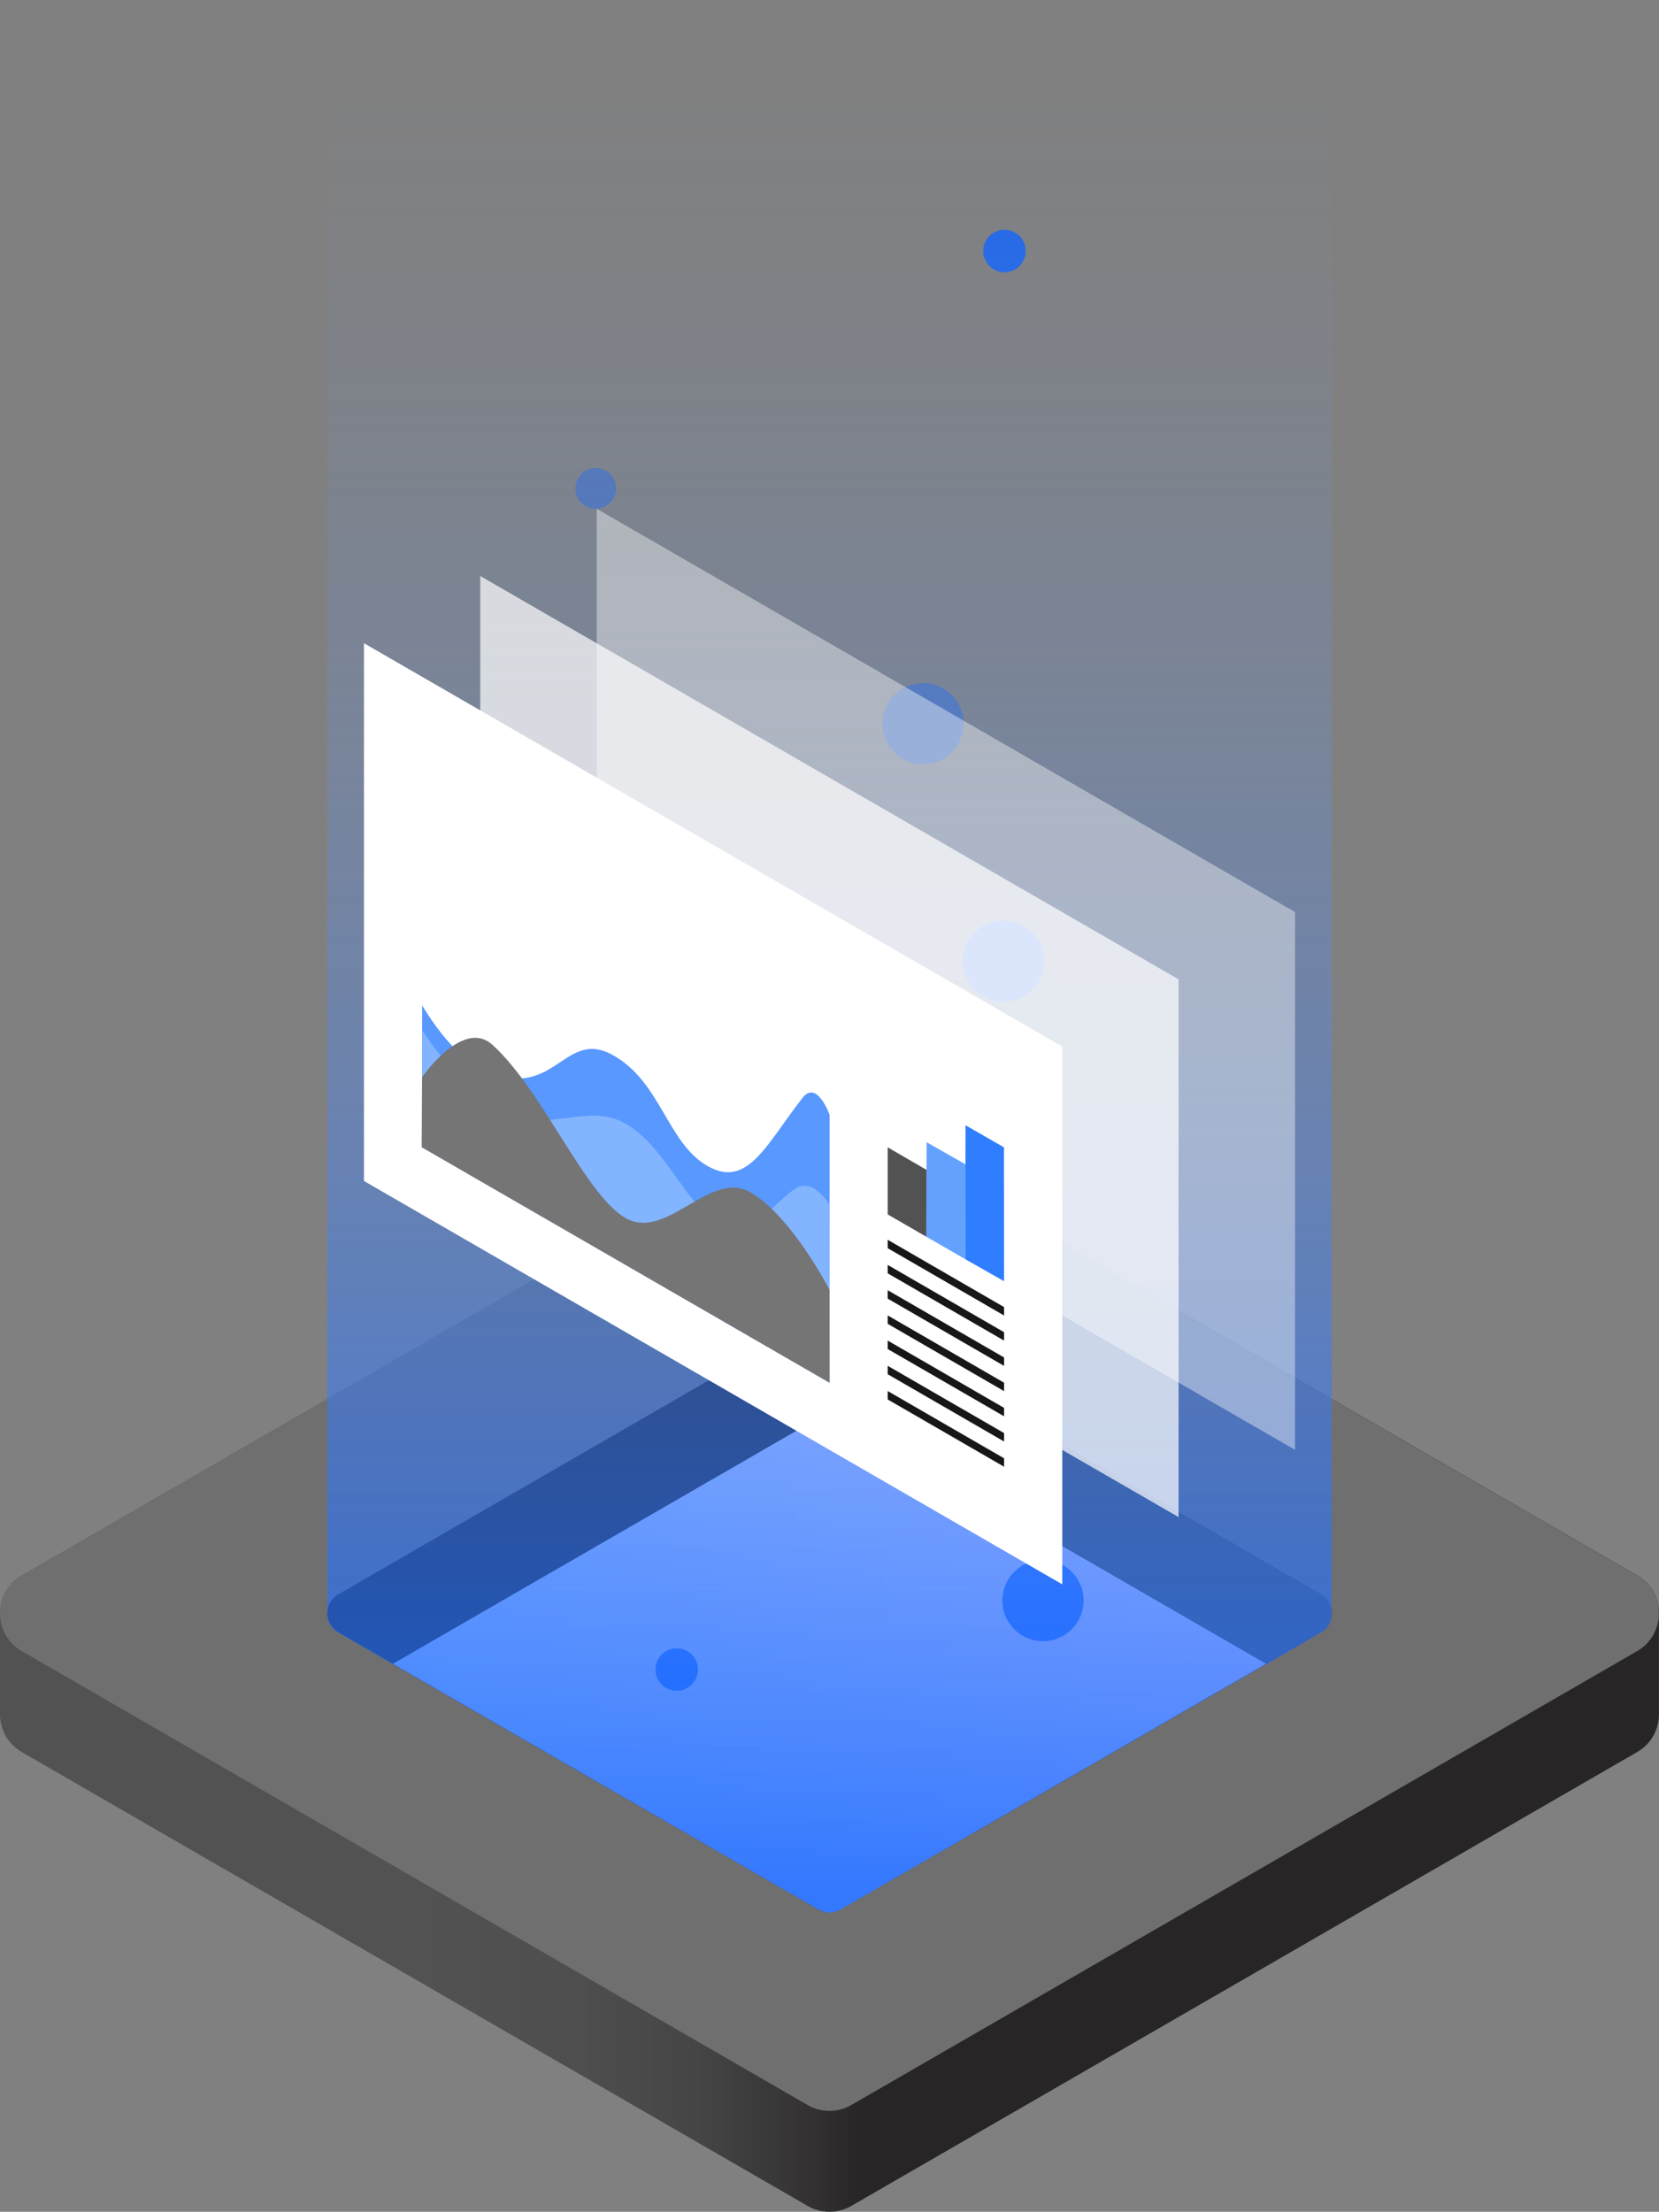 <?xml version="1.0" encoding="UTF-8"?>
<svg id="Layer_2" data-name="Layer 2" xmlns="http://www.w3.org/2000/svg" xmlns:xlink="http://www.w3.org/1999/xlink" viewBox="0 0 456.14 607.88">
  <rect x="0" y="0" width="456.14" height="607.88" fill="#808080" stroke="none"/>
  <defs>
    <style>
      .cls-1 {
        fill: url(#linear-gradient-4);
      }

      .cls-1, .cls-2, .cls-3, .cls-4, .cls-5, .cls-6, .cls-7, .cls-8, .cls-9, .cls-10, .cls-11, .cls-12, .cls-13, .cls-14 {
        stroke-width: 0px;
      }

      .cls-1, .cls-3, .cls-15 {
        opacity: .8;
      }

      .cls-2 {
        opacity: .7;
      }

      .cls-2, .cls-6, .cls-14 {
        fill: #fff;
      }

      .cls-3, .cls-5 {
        fill: #0f62fe;
      }

      .cls-4 {
        fill: url(#linear-gradient);
      }

      .cls-4, .cls-5, .cls-6 {
        opacity: .4;
      }

      .cls-7 {
        fill: url(#linear-gradient-2);
      }

      .cls-8 {
        fill: url(#linear-gradient-3);
      }

      .cls-9 {
        fill: #525252;
      }

      .cls-10 {
        fill: #63a1ff;
      }

      .cls-11 {
        fill: #6f6f6f;
      }

      .cls-12 {
        fill: #2e7eff;
      }

      .cls-13 {
        fill: #171717;
      }
    </style>
    <linearGradient id="linear-gradient" x1="90.03" y1="443.4" x2="366.11" y2="443.4" gradientUnits="userSpaceOnUse">
      <stop offset="0" stop-color="#2f81fe"/>
      <stop offset="1" stop-color="#be95ff"/>
    </linearGradient>
    <linearGradient id="linear-gradient-2" x1="0" y1="457.27" x2="456.14" y2="457.27" gradientUnits="userSpaceOnUse">
      <stop offset=".25" stop-color="#525252"/>
      <stop offset=".35" stop-color="#4f4e4e"/>
      <stop offset=".42" stop-color="#454545"/>
      <stop offset=".48" stop-color="#363434"/>
      <stop offset=".52" stop-color="#272525"/>
    </linearGradient>
    <linearGradient id="linear-gradient-3" x1="90.03" y1="409.21" x2="366.11" y2="409.21" gradientUnits="userSpaceOnUse">
      <stop offset=".48" stop-color="#272525"/>
      <stop offset=".52" stop-color="#363434"/>
      <stop offset=".58" stop-color="#454545"/>
      <stop offset=".65" stop-color="#4f4e4e"/>
      <stop offset=".75" stop-color="#525252"/>
    </linearGradient>
    <linearGradient id="linear-gradient-4" x1="228.07" y1="520.1" x2="228.07" y2="10.81" gradientUnits="userSpaceOnUse">
      <stop offset="0" stop-color="#0f62fe"/>
      <stop offset=".21" stop-color="#2c75fe" stop-opacity=".72"/>
      <stop offset=".42" stop-color="#4787fe" stop-opacity=".47"/>
      <stop offset=".61" stop-color="#5c96fe" stop-opacity=".27"/>
      <stop offset=".78" stop-color="#6ba0fe" stop-opacity=".12"/>
      <stop offset=".91" stop-color="#74a6fe" stop-opacity=".03"/>
      <stop offset="1" stop-color="#78a9ff" stop-opacity="0"/>
    </linearGradient>
  </defs>
  <g id="Layer_9" data-name="Layer 9">
    <g>
      <g>
        <path class="cls-14" d="M225.07,524.83l-132.04-76.23c-4-2.31-4-8.09,0-10.4l132.04-76.23c1.86-1.07,4.14-1.07,6,0l132.04,76.23c4,2.31,4,8.09,0,10.4l-132.04,76.23c-1.86,1.07-4.14,1.07-6,0Z"/>
        <path class="cls-4" d="M225.07,524.83l-132.04-76.23c-4-2.31-4-8.09,0-10.4l132.04-76.23c1.86-1.07,4.14-1.07,6,0l132.04,76.23c4,2.31,4,8.09,0,10.4l-132.04,76.23c-1.86,1.07-4.14,1.07-6,0Z"/>
        <path class="cls-7" d="M456.14,443.4c0-4.04-2-8.09-6-10.4l-216.06-124.75c-3.71-2.14-8.29-2.14-12,0L6,433.01c-4,2.31-6,6.35-6,10.4v27.73c0,4.04,2,8.09,6,10.4l216.06,124.74c3.71,2.14,8.29,2.14,12,0l216.06-124.74c4-2.31,6-6.35,6-10.4v-27.73ZM348.14,457.26l-117.05,67.59c-1.86,1.07-4.14,1.07-6,0l-117.08-67.59,117.07-67.59c1.86-1.07,4.14-1.07,6,0l117.07,67.59Z"/>
        <path class="cls-11" d="M222.07,308.26L6,433.01c-8,4.62-8,16.17,0,20.79l216.06,124.75c3.71,2.14,8.29,2.14,12,0l216.06-124.75c8-4.62,8-16.17,0-20.79l-216.06-124.75c-3.71-2.14-8.29-2.14-12,0ZM225.08,524.85l-132.09-76.26c-4-2.31-4-8.09,0-10.4l132.08-76.26c1.86-1.07,4.14-1.07,6,0l132.08,76.26c4,2.31,4,8.09,0,10.4l-132.07,76.26c-1.86,1.07-4.14,1.07-6,0Z"/>
        <path class="cls-8" d="M93.03,448.59l15,8.66,117.04-67.57c1.86-1.07,4.14-1.07,6,0l117.04,67.57,15-8.66c4-2.31,4-8.09,0-10.4l-132.04-76.23c-1.86-1.07-4.14-1.07-6,0l-132.04,76.23c-4,2.31-4,8.09,0,10.4Z"/>
        <g>
          <path class="cls-5" d="M158.2,134.23c0-3.09,2.51-5.6,5.6-5.6s5.6,2.51,5.6,5.6-2.51,5.6-5.6,5.6-5.6-2.51-5.6-5.6Z"/>
          <path class="cls-5" d="M247.91,367.47c0-3.09,2.51-5.6,5.6-5.6s5.6,2.51,5.6,5.6-2.51,5.6-5.6,5.6-5.6-2.51-5.6-5.6Z"/>
          <circle class="cls-5" cx="253.77" cy="198.9" r="11.15"/>
          <circle class="cls-3" cx="276.18" cy="68.99" r="5.84"/>
          <circle class="cls-3" cx="186.07" cy="458.85" r="5.84"/>
          <path class="cls-3" d="M174.56,316.44c0-6.17,5-11.17,11.17-11.17s11.17,5,11.17,11.17-5,11.17-11.17,11.17-11.17-5-11.17-11.17Z"/>
          <path class="cls-3" d="M264.7,264.18c0-6.17,5-11.17,11.17-11.17s11.17,5,11.17,11.17-5,11.17-11.17,11.17-11.17-5-11.17-11.17Z"/>
          <path class="cls-3" d="M275.6,439.89c0-6.17,5-11.17,11.17-11.17s11.17,5,11.17,11.17-5,11.17-11.17,11.17-11.17-5-11.17-11.17Z"/>
          <circle class="cls-3" cx="209.13" cy="264.29" r="6.04"/>
        </g>
        <path class="cls-1" d="M93.45,448.98l131.62,75.86c1.85,1.07,4.14,1.07,5.99,0l132.08-76.1c1.81-1.04,3-2.78,3-4.89V0H89.99v443.59c0,2.63,1.47,4.34,3.46,5.39Z"/>
      </g>
      <g>
        <polygon class="cls-6" points="164.07 139.83 164.07 287.63 356.07 398.48 356.07 250.68 164.07 139.83"/>
        <polygon class="cls-2" points="132.05 158.31 132.05 306.11 324.05 416.96 324.05 269.16 132.05 158.31"/>
        <polygon class="cls-14" points="100.07 176.78 100.07 324.58 292.07 435.44 292.07 287.63 100.07 176.78"/>
        <g>
          <polygon class="cls-13" points="276.07 400.8 276.07 403.11 244.07 384.62 244.07 382.31 276.07 400.8"/>
          <polygon class="cls-13" points="276.07 393.87 276.07 396.18 244.07 377.69 244.07 375.38 276.07 393.87"/>
          <polygon class="cls-13" points="276.07 386.94 276.07 389.25 244.07 370.76 244.07 368.44 276.07 386.94"/>
          <polygon class="cls-13" points="276.07 380.02 276.07 382.33 244.07 363.84 244.07 361.53 276.07 380.02"/>
          <polygon class="cls-13" points="276.07 373.09 276.07 375.4 244.07 356.91 244.07 354.6 276.07 373.09"/>
          <polygon class="cls-13" points="276.07 366.14 276.07 368.45 244.07 349.96 244.07 347.65 276.07 366.14"/>
          <polygon class="cls-13" points="276.07 359.24 276.07 361.55 244.07 343.05 244.07 340.74 276.07 359.24"/>
          <polygon class="cls-10" points="265.47 320.01 265.37 346.05 254.68 339.89 254.77 313.93 265.47 320.01"/>
          <polygon class="cls-12" points="276.03 315.33 276.07 352.13 265.37 346.05 265.48 309.27 276.03 315.33"/>
          <polygon class="cls-9" points="254.73 321.52 254.68 339.89 244.07 333.77 244.07 315.33 254.73 321.52"/>
          <g class="cls-15">
            <path class="cls-12" d="M116.07,276.28s6.76,11.93,14.59,16.4c21.58,12.31,23.7-10.45,37.73-2.76,13.31,7.29,14.99,24.11,26.08,30.51s16.21-5.93,26.17-18.68c4.01-5.14,7.46,4.66,7.46,4.66v73.61s-112.1-64.72-112.1-64.72l.08-39.02Z"/>
            <path class="cls-10" d="M116.07,283.16s11.13,16.73,18.97,21.25c14.59,8.42,25.87-2,37.01,4.44,11.28,6.51,15.91,22.1,27,28.5,6.52,3.77,15.13-8.3,20.12-10.95,4.73-2.52,8.86,4.68,8.86,4.68l.07,48.94-112.1-64.72.07-32.14Z"/>
            <path class="cls-9" d="M116.07,296.03s11.19-16.2,19.28-8.91c13.77,12.39,25.48,41.2,36.62,47.63,11.28,6.51,23.27-13.45,34.35-7.05,11.33,6.54,21.76,26.77,21.76,26.77v25.55s-112.1-64.72-112.1-64.72l.08-19.27Z"/>
          </g>
        </g>
      </g>
    </g>
  </g>
</svg>